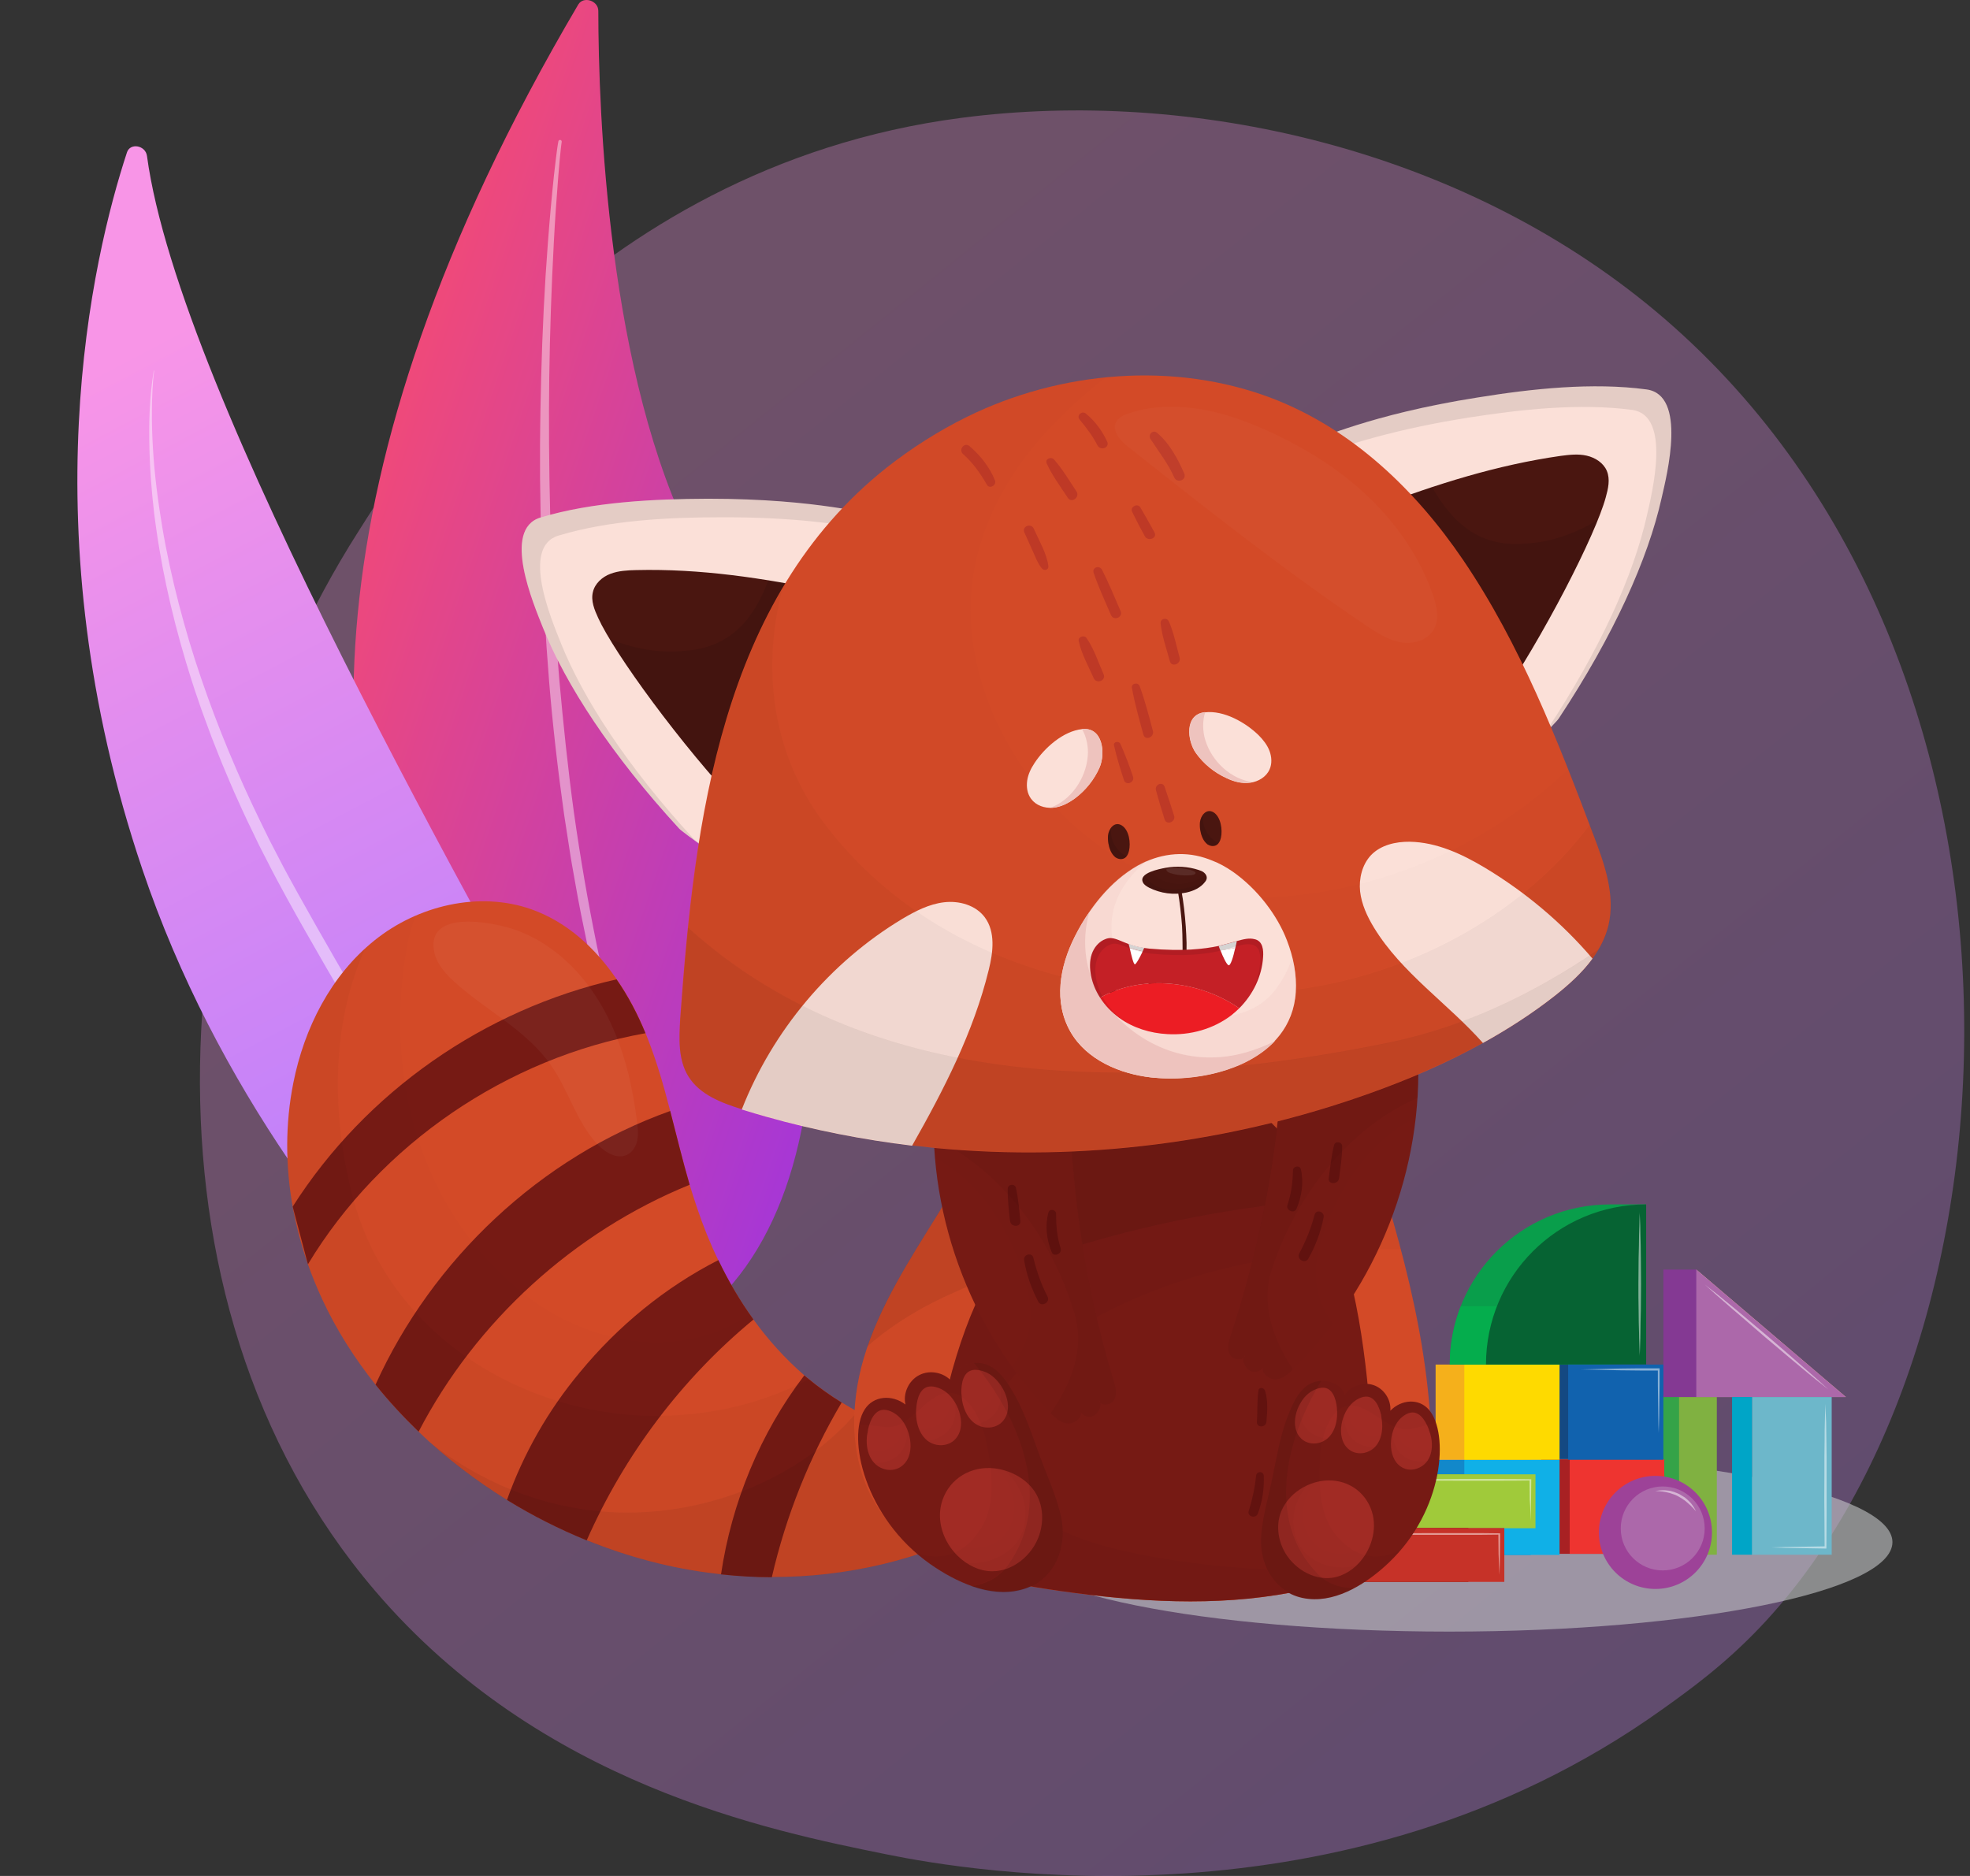 <svg width="84" height="80" viewBox="0 0 84 80" fill="none" xmlns="http://www.w3.org/2000/svg">
<rect x="0" y="0" width="84" height="80" fill="#333333" stroke="none"/>
<path opacity="0.3" d="M75.034 69.409C73.489 71.029 72.028 72.074 70.873 72.9C57.298 82.602 41.236 79.774 37.822 79.083C32.781 78.063 23.037 76.092 15.992 67.839C5.334 55.353 6.993 35.682 15.261 22.697C16.773 20.322 24.761 7.139 40.996 5.025C50.822 3.746 62.275 6.326 70.57 13.249C87.98 27.779 86.74 57.133 75.034 69.409Z" fill="url(#paint0_linear)"/>
<path d="M24.655 0.196C24.875 -0.178 25.512 0.022 25.512 0.466C25.518 4.757 25.909 16.038 29.613 23.239C35.644 34.964 37.11 51.111 29.307 56.502C29.307 56.502 0.647 40.931 24.655 0.196Z" fill="url(#paint1_linear)"/>
<path opacity="0.43" d="M23.948 6.069C23.932 6.169 23.919 6.295 23.906 6.412L23.87 6.768L23.808 7.482C23.769 7.959 23.734 8.436 23.701 8.913C23.636 9.867 23.588 10.823 23.545 11.778C23.462 13.69 23.414 15.603 23.409 17.515C23.405 19.428 23.432 21.34 23.503 23.251C23.575 25.162 23.685 27.071 23.848 28.975C24.019 30.879 24.215 32.78 24.475 34.673C24.743 36.565 25.067 38.449 25.449 40.32C25.842 42.189 26.294 44.046 26.836 45.878L27.263 47.246C27.337 47.473 27.401 47.703 27.483 47.928L27.722 48.603C28.027 49.509 28.396 50.391 28.743 51.282L28.744 51.285C28.759 51.322 28.741 51.365 28.703 51.379C28.666 51.393 28.625 51.376 28.61 51.34L28.037 50.02L27.895 49.69C27.847 49.579 27.808 49.466 27.764 49.355L27.506 48.682L27.248 48.01C27.16 47.787 27.09 47.557 27.01 47.331C26.857 46.876 26.694 46.424 26.548 45.967C25.975 44.134 25.491 42.275 25.067 40.402C24.87 39.462 24.674 38.522 24.514 37.576C24.429 37.103 24.342 36.631 24.273 36.156L24.053 34.733C23.786 32.832 23.565 30.925 23.41 29.012C23.255 27.099 23.153 25.183 23.089 23.265C23.077 22.786 23.059 22.307 23.05 21.827L23.027 20.389V18.95C23.029 18.471 23.038 17.991 23.044 17.512C23.077 15.594 23.144 13.677 23.263 11.763C23.326 10.807 23.396 9.851 23.482 8.896C23.526 8.418 23.57 7.941 23.622 7.464L23.705 6.75L23.751 6.393C23.77 6.271 23.781 6.16 23.81 6.024C23.818 5.986 23.856 5.96 23.895 5.969C23.933 5.977 23.957 6.013 23.951 6.051L23.948 6.069Z" fill="white"/>
<path d="M29.201 66.486C29.201 66.486 31.324 59.189 25.773 48.909C20.622 39.371 7.651 16.908 6.267 6.65C6.206 6.196 5.552 6.077 5.414 6.497C3.937 10.996 1.195 22.635 6.067 37.063C12.349 55.667 29.201 66.486 29.201 66.486Z" fill="url(#paint2_linear)"/>
<path opacity="0.45" d="M6.573 15.812C6.536 16.088 6.515 16.367 6.501 16.645C6.492 16.784 6.49 16.924 6.484 17.063L6.478 17.481C6.472 18.038 6.489 18.596 6.524 19.152C6.589 20.265 6.735 21.371 6.918 22.469C7.102 23.567 7.341 24.655 7.619 25.732C7.899 26.809 8.215 27.877 8.577 28.929C9.294 31.035 10.155 33.092 11.131 35.091L11.498 35.84L11.883 36.581C12.134 37.077 12.408 37.562 12.674 38.05C13.216 39.024 13.769 39.995 14.326 40.962C15.444 42.894 16.587 44.812 17.747 46.72C18.326 47.674 18.913 48.624 19.503 49.573L21.271 52.419C21.863 53.367 22.453 54.316 23.035 55.271C23.617 56.227 24.197 57.183 24.748 58.158C25.3 59.133 25.835 60.118 26.316 61.132C26.555 61.639 26.782 62.153 26.986 62.676C27.186 63.201 27.366 63.733 27.514 64.275C27.524 64.311 27.503 64.347 27.468 64.357C27.433 64.366 27.397 64.347 27.387 64.313L27.387 64.312C27.222 63.781 27.026 63.26 26.811 62.747C26.591 62.236 26.357 61.732 26.106 61.235C25.604 60.241 25.048 59.275 24.475 58.318C23.328 56.406 22.109 54.533 20.908 52.649C18.49 48.89 16.12 45.094 13.885 41.218C13.327 40.248 12.768 39.28 12.23 38.297C11.964 37.803 11.691 37.313 11.44 36.811L11.056 36.062L10.691 35.304C10.441 34.802 10.217 34.287 9.984 33.776C9.87 33.52 9.764 33.26 9.654 33.002C9.545 32.743 9.433 32.486 9.333 32.224L9.024 31.441L8.732 30.651L8.588 30.256L8.452 29.858C8.363 29.591 8.266 29.328 8.185 29.059C7.501 26.922 6.969 24.733 6.656 22.51L6.599 22.093C6.579 21.954 6.567 21.815 6.55 21.675L6.505 21.257L6.468 20.838C6.44 20.559 6.427 20.279 6.407 20C6.395 19.719 6.377 19.44 6.373 19.159C6.344 18.04 6.371 16.914 6.557 15.809C6.558 15.805 6.562 15.802 6.566 15.803C6.571 15.803 6.574 15.807 6.573 15.812Z" fill="white"/>
<path opacity="0.6" d="M80.693 65.764C80.693 67.874 72.235 69.579 61.798 69.579C51.362 69.579 42.904 67.874 42.904 65.764C42.904 63.654 51.362 61.949 61.798 61.949C72.235 61.949 80.693 63.654 80.693 65.764Z" fill="#C5C6C8"/>
<path d="M54.339 55.29C54.461 55.29 55.582 55.299 55.705 55.309C57.956 55.497 58.728 57.381 58.728 59.679H49.959C49.95 57.249 51.918 55.29 54.339 55.29Z" fill="#3A5B9B"/>
<path d="M55.638 55.29C58.059 55.29 60.028 57.249 60.028 59.679H51.258C51.249 57.249 53.218 55.29 55.638 55.29Z" fill="#138CCD"/>
<path opacity="0.5" d="M59.755 59.472C59.755 59.472 59.764 59.368 59.745 59.199C59.726 59.02 59.698 58.775 59.613 58.474C59.566 58.332 59.519 58.172 59.453 58.012C59.387 57.852 59.312 57.682 59.208 57.522C59.114 57.353 59.001 57.193 58.879 57.032C58.813 56.957 58.747 56.872 58.681 56.806C58.643 56.769 58.615 56.731 58.577 56.693L58.464 56.59C58.389 56.514 58.304 56.458 58.229 56.392C58.144 56.326 58.059 56.27 57.984 56.213C57.899 56.157 57.814 56.109 57.729 56.062C57.645 56.015 57.56 55.968 57.475 55.931C57.39 55.893 57.306 55.855 57.221 55.818C57.136 55.789 57.051 55.752 56.966 55.723C56.882 55.695 56.806 55.676 56.722 55.648C56.646 55.62 56.571 55.601 56.495 55.582C56.42 55.563 56.354 55.544 56.279 55.535C56.213 55.526 56.147 55.516 56.081 55.507C55.959 55.488 55.855 55.469 55.77 55.459C55.591 55.441 55.497 55.431 55.497 55.431C55.497 55.431 55.601 55.45 55.77 55.478C55.855 55.488 55.959 55.516 56.081 55.544C56.203 55.563 56.335 55.601 56.477 55.648C56.552 55.667 56.627 55.686 56.703 55.714C56.778 55.742 56.863 55.761 56.938 55.799C57.014 55.827 57.098 55.865 57.183 55.893C57.268 55.931 57.353 55.968 57.437 56.006C57.522 56.053 57.607 56.091 57.692 56.138C57.776 56.185 57.852 56.241 57.937 56.288C58.012 56.345 58.097 56.401 58.172 56.467C58.247 56.533 58.332 56.59 58.398 56.665L58.511 56.769C58.549 56.806 58.577 56.844 58.615 56.872C58.69 56.938 58.747 57.023 58.813 57.099C58.935 57.249 59.048 57.409 59.142 57.569C59.236 57.73 59.321 57.89 59.387 58.05C59.462 58.21 59.51 58.361 59.557 58.502C59.642 58.785 59.698 59.039 59.726 59.208C59.755 59.368 59.755 59.472 59.755 59.472Z" fill="white"/>
<path d="M56.1 59.67H49.196V66.574H56.1V59.67Z" fill="#742F8F"/>
<path d="M60.49 59.67H53.585V66.574H60.49V59.67Z" fill="#9D4298"/>
<path opacity="0.5" d="M60.32 62.665C60.329 62.204 60.339 61.733 60.348 61.271C60.348 60.81 60.367 60.339 60.367 59.877V59.83H60.32L58.869 59.821L57.419 59.83C56.938 59.83 56.449 59.839 55.968 59.849C55.723 59.849 55.488 59.858 55.243 59.858L54.518 59.877L55.243 59.896C55.488 59.905 55.723 59.905 55.968 59.905C56.449 59.915 56.938 59.915 57.419 59.924L58.869 59.934L60.32 59.924L60.282 59.868C60.282 60.329 60.291 60.8 60.301 61.262C60.301 61.733 60.31 62.204 60.32 62.665Z" fill="white"/>
<path d="M73.205 59.576H71.51V66.301H73.205V59.576Z" fill="#80B141"/>
<path d="M71.595 59.576H70.596V66.301H71.595V59.576Z" fill="#35A348"/>
<path d="M69.748 62.232H65.717V66.263H69.748V62.232Z" fill="#A82123"/>
<path d="M69.748 58.191H65.717V62.222H69.748V58.191Z" fill="#144982"/>
<path d="M70.963 62.232H66.932V66.263H70.963V62.232Z" fill="#EE3430"/>
<path d="M65.274 62.251H61.214V66.31H65.274V62.251Z" fill="#1288CA"/>
<path d="M65.274 58.191H61.214V62.251H65.274V58.191Z" fill="#F5B01B"/>
<path d="M66.498 62.251H62.438V66.31H66.498V62.251Z" fill="#10B0E7"/>
<path d="M66.498 58.191H62.438V62.251H66.498V58.191Z" fill="#FEDA00"/>
<path d="M68.646 51.362C64.878 51.362 61.817 54.414 61.817 58.191H68.646L70.191 51.362H68.646Z" fill="#099E4B"/>
<path d="M62.288 55.704C61.986 56.477 61.817 57.315 61.817 58.191H68.646L69.211 55.704H62.288Z" fill="#05AD4D"/>
<path d="M70.191 51.362C66.423 51.362 63.362 54.414 63.362 58.191H70.191V51.362Z" fill="#066333"/>
<path opacity="0.5" d="M69.917 51.701C69.917 51.701 69.917 51.795 69.908 51.965C69.908 52.135 69.898 52.37 69.889 52.662C69.889 52.945 69.88 53.284 69.87 53.642C69.87 53.999 69.861 54.386 69.861 54.763C69.861 55.149 69.861 55.525 69.87 55.883C69.87 56.241 69.88 56.58 69.889 56.863C69.889 57.145 69.908 57.39 69.908 57.56C69.917 57.73 69.917 57.824 69.917 57.824C69.917 57.824 69.917 57.73 69.927 57.56C69.927 57.39 69.946 57.155 69.946 56.863C69.946 56.58 69.955 56.241 69.965 55.883C69.965 55.525 69.974 55.139 69.974 54.763C69.974 54.376 69.965 53.999 69.965 53.642C69.965 53.284 69.955 52.945 69.946 52.662C69.946 52.38 69.936 52.135 69.927 51.965C69.917 51.795 69.917 51.701 69.917 51.701Z" fill="white"/>
<path d="M78.706 59.576L72.329 54.141V59.576H78.706Z" fill="#FCC294"/>
<path d="M77.302 59.576L72.329 54.141H70.925V59.576H77.302Z" fill="#843993"/>
<path d="M78.706 59.576L72.329 54.141V59.576H78.706Z" fill="#AC68AA"/>
<path opacity="0.5" d="M77.952 59.246C77.952 59.246 77.868 59.171 77.736 59.048C77.594 58.926 77.397 58.737 77.152 58.53C76.907 58.313 76.624 58.069 76.323 57.805C76.012 57.541 75.692 57.259 75.362 56.976C75.032 56.703 74.703 56.42 74.392 56.157C74.081 55.893 73.789 55.657 73.535 55.45C73.29 55.243 73.073 55.073 72.922 54.96C72.772 54.847 72.687 54.772 72.687 54.772C72.687 54.772 72.762 54.847 72.904 54.97C73.045 55.092 73.243 55.281 73.488 55.488C73.733 55.705 74.015 55.949 74.326 56.213C74.637 56.477 74.957 56.759 75.287 57.042C75.616 57.315 75.946 57.598 76.257 57.861C76.568 58.125 76.86 58.361 77.105 58.568C77.359 58.775 77.566 58.945 77.717 59.058C77.868 59.18 77.952 59.246 77.952 59.246Z" fill="white"/>
<path d="M78.103 59.576H74.703V66.301H78.103V59.576Z" fill="#6DB7CA"/>
<path d="M74.703 59.576H73.855V66.301H74.703V59.576Z" fill="#00A5C7"/>
<path opacity="0.5" d="M77.829 59.868L77.811 60.631C77.801 60.885 77.801 61.139 77.801 61.394L77.792 62.166V62.929C77.792 63.437 77.782 63.946 77.792 64.455L77.801 65.981L77.839 65.943L76.68 65.962L76.106 65.971L75.531 65.99L76.106 66.009L76.68 66.018L77.839 66.037H77.877V65.999L77.886 64.474C77.886 63.965 77.886 63.456 77.886 62.948V62.185L77.877 61.422C77.877 61.167 77.867 60.913 77.867 60.659L77.829 59.868Z" fill="white"/>
<path d="M68.175 65.35C68.175 66.687 69.258 67.761 70.587 67.761C71.924 67.761 72.998 66.678 72.998 65.35C72.998 64.012 71.915 62.938 70.587 62.938C69.258 62.938 68.175 64.012 68.175 65.35Z" fill="#9D4298"/>
<path d="M69.108 65.18C69.108 66.169 69.909 66.97 70.897 66.97C71.886 66.97 72.687 66.169 72.687 65.18C72.687 64.191 71.886 63.39 70.897 63.39C69.909 63.39 69.108 64.191 69.108 65.18Z" fill="#AC68AA"/>
<path opacity="0.5" d="M70.586 63.588C70.586 63.588 70.615 63.588 70.671 63.588C70.728 63.588 70.803 63.598 70.897 63.607C70.991 63.617 71.095 63.645 71.208 63.673C71.265 63.692 71.321 63.711 71.378 63.73C71.434 63.748 71.491 63.777 71.547 63.805C71.604 63.833 71.651 63.871 71.707 63.899C71.754 63.937 71.811 63.965 71.858 64.003C71.905 64.04 71.943 64.078 71.99 64.116C72.037 64.153 72.065 64.191 72.103 64.219C72.131 64.257 72.169 64.285 72.197 64.314C72.225 64.342 72.244 64.37 72.263 64.389C72.301 64.427 72.32 64.455 72.32 64.455C72.32 64.455 72.301 64.427 72.282 64.379C72.263 64.351 72.254 64.323 72.235 64.295C72.216 64.257 72.188 64.229 72.159 64.182C72.131 64.144 72.103 64.097 72.056 64.059C72.018 64.022 71.98 63.974 71.933 63.937C71.886 63.899 71.839 63.852 71.783 63.824C71.726 63.795 71.67 63.748 71.613 63.72C71.557 63.692 71.491 63.664 71.434 63.645C71.378 63.617 71.312 63.607 71.255 63.588C71.199 63.569 71.133 63.569 71.076 63.56C71.02 63.55 70.963 63.55 70.916 63.55C70.822 63.55 70.737 63.56 70.681 63.569C70.624 63.579 70.586 63.588 70.586 63.588Z" fill="white"/>
<path d="M63.937 62.872H57.428V65.171H63.937V62.872Z" fill="#799D3E"/>
<path d="M65.472 62.872H58.963V65.171H65.472V62.872Z" fill="#A0CA3A"/>
<path opacity="0.5" d="M65.265 64.85C65.274 64.558 65.284 64.276 65.284 63.984L65.293 63.117V63.08H65.255C64.765 63.07 64.266 63.07 63.776 63.07H63.042H62.307C61.817 63.07 61.318 63.08 60.828 63.08C60.583 63.08 60.339 63.089 60.094 63.089L59.359 63.108L60.094 63.127C60.339 63.136 60.583 63.136 60.828 63.136C61.318 63.145 61.817 63.145 62.307 63.145H63.042H63.776C64.266 63.145 64.765 63.145 65.255 63.136L65.218 63.098L65.227 63.965C65.255 64.276 65.255 64.558 65.265 64.85Z" fill="white"/>
<path d="M62.609 65.161H56.1V67.459H62.609V65.161Z" fill="#6A160E"/>
<path d="M64.144 65.161H57.635V67.459H64.144V65.161Z" fill="#C63228"/>
<path opacity="0.5" d="M63.937 67.158C63.946 66.866 63.956 66.584 63.956 66.291L63.965 65.425V65.387H63.928C63.438 65.378 62.938 65.378 62.449 65.378H61.705H60.961C60.471 65.378 59.971 65.387 59.482 65.387C59.237 65.387 58.992 65.397 58.747 65.397L58.003 65.415L58.747 65.434C58.992 65.444 59.237 65.444 59.482 65.444C59.971 65.453 60.471 65.453 60.961 65.453H61.705H62.449C62.938 65.453 63.438 65.453 63.928 65.444L63.89 65.406L63.899 66.273C63.918 66.583 63.918 66.875 63.937 67.158Z" fill="white"/>
<path d="M51.447 63.127L48.885 60.941V63.127H51.447Z" fill="#FCC294"/>
<path d="M50.166 63.127L48.885 60.941H47.604V63.127H50.166Z" fill="#F5B01B"/>
<path d="M51.447 63.127L48.885 60.941V63.127H51.447Z" fill="#FEDA00"/>
<path opacity="0.9" d="M51.042 62.938C51.042 62.938 51.013 62.91 50.966 62.863C50.919 62.816 50.844 62.74 50.759 62.656C50.674 62.571 50.571 62.477 50.458 62.373C50.345 62.27 50.222 62.166 50.1 62.062C49.977 61.959 49.855 61.855 49.732 61.761C49.619 61.667 49.506 61.582 49.412 61.507C49.318 61.431 49.233 61.375 49.177 61.328C49.12 61.29 49.083 61.262 49.083 61.262C49.083 61.262 49.111 61.29 49.158 61.337C49.205 61.384 49.28 61.459 49.365 61.544C49.45 61.629 49.553 61.723 49.666 61.827C49.779 61.931 49.902 62.034 50.024 62.138C50.147 62.241 50.269 62.345 50.392 62.439C50.505 62.533 50.627 62.618 50.721 62.693C50.816 62.769 50.9 62.825 50.957 62.872C51.004 62.91 51.042 62.938 51.042 62.938Z" fill="white"/>
<path d="M49.827 63.127H46.37V66.583H49.827V63.127Z" fill="#8C191C"/>
<path d="M52.022 63.127H48.565V66.583H52.022V63.127Z" fill="#EE3430"/>
<path opacity="0.5" d="M51.843 66.386C51.852 66.122 51.861 65.868 51.871 65.604L51.89 64.822C51.899 64.558 51.89 64.304 51.899 64.04C51.899 63.777 51.908 63.522 51.899 63.259V63.212H51.852H51.164C50.938 63.212 50.703 63.212 50.477 63.221L49.789 63.23C49.563 63.24 49.328 63.24 49.102 63.249C49.328 63.259 49.563 63.268 49.789 63.268L50.477 63.277C50.712 63.287 50.938 63.287 51.164 63.287H51.852L51.805 63.24C51.805 63.504 51.805 63.758 51.805 64.022C51.805 64.285 51.805 64.54 51.814 64.803L51.833 65.585C51.824 65.868 51.833 66.122 51.843 66.386Z" fill="white"/>
<path d="M70.925 58.191H66.866V62.251H70.925V58.191Z" fill="#1162AE"/>
<path opacity="0.5" d="M67.836 58.389L68.251 58.38L69.07 58.361L69.89 58.351C70.163 58.351 70.436 58.351 70.719 58.351H70.766V58.398C70.766 58.85 70.766 59.303 70.756 59.755L70.747 60.433C70.737 60.659 70.737 60.885 70.728 61.111C70.719 60.885 70.709 60.659 70.709 60.433L70.7 59.755C70.69 59.321 70.69 58.879 70.69 58.445C70.427 58.445 70.172 58.445 69.918 58.445L69.099 58.436L68.279 58.417L67.865 58.408L67.422 58.398L67.836 58.389Z" fill="white"/>
<path d="M12.48 51.456C12.631 52.285 12.848 53.114 13.13 53.915C13.309 54.423 13.516 54.923 13.742 55.412C14.345 56.712 15.118 57.927 16.012 59.048C16.578 59.755 17.199 60.423 17.849 61.054C18.433 61.62 19.055 62.147 19.695 62.637C20.308 63.108 20.948 63.55 21.607 63.956C22.691 64.624 23.83 65.199 25.008 65.679C26.778 66.395 28.643 66.894 30.546 67.111C30.612 67.12 30.678 67.13 30.734 67.13C31.45 67.205 32.175 67.252 32.901 67.252C36.075 67.262 39.249 66.527 42.056 65.058C42.216 63.871 42.273 62.571 42.433 61.384C40.154 61.638 37.836 61.007 35.877 59.802C35.359 59.481 34.86 59.123 34.398 58.737C34.361 58.709 34.323 58.671 34.285 58.643C33.475 57.937 32.75 57.136 32.119 56.26C31.544 55.469 31.045 54.612 30.621 53.726C30.273 53.011 29.981 52.276 29.727 51.522C29.613 51.193 29.51 50.854 29.406 50.524C29.105 49.488 28.851 48.433 28.577 47.378C28.304 46.314 28.003 45.259 27.598 44.241C27.57 44.175 27.551 44.119 27.523 44.053C27.193 43.252 26.788 42.471 26.289 41.755C25.375 40.417 24.169 39.315 22.662 38.778C20.421 37.987 17.811 38.618 15.965 40.106C14.11 41.595 12.97 43.846 12.508 46.182C12.16 47.924 12.169 49.714 12.48 51.456Z" fill="#D34A27"/>
<path d="M30.744 67.139C31.46 67.215 32.185 67.262 32.91 67.262C33.513 64.643 34.521 62.119 35.887 59.811C35.369 59.491 34.87 59.133 34.408 58.747C34.37 58.718 34.333 58.681 34.295 58.653C32.421 61.102 31.196 64.078 30.744 67.139Z" fill="#761A14"/>
<path d="M21.617 63.965C22.7 64.634 23.84 65.208 25.017 65.689C26.619 62.053 29.068 58.794 32.129 56.27C31.554 55.478 31.055 54.621 30.631 53.736C28.361 54.894 26.346 56.552 24.726 58.521C23.379 60.131 22.324 61.987 21.617 63.965Z" fill="#761A14"/>
<path d="M16.012 59.048C16.577 59.755 17.199 60.423 17.849 61.054C20.298 56.336 24.48 52.53 29.406 50.524C29.105 49.488 28.85 48.433 28.577 47.378C23.048 49.346 18.433 53.698 16.012 59.048Z" fill="#761A14"/>
<path d="M12.48 51.456L13.13 53.915C16.229 48.781 21.626 45.108 27.523 44.062C27.193 43.262 26.788 42.48 26.289 41.764C20.647 43.045 15.598 46.559 12.48 51.456Z" fill="#761A14"/>
<g opacity="0.3">
<path opacity="0.3" d="M36.565 60.197C38.374 61.139 40.418 61.62 42.433 61.394C42.273 62.58 42.217 63.88 42.056 65.067C39.25 66.536 36.066 67.262 32.901 67.262C32.176 67.262 31.451 67.224 30.735 67.139C30.669 67.13 30.603 67.13 30.546 67.12C28.644 66.894 26.779 66.404 25.008 65.689C23.831 65.208 22.691 64.634 21.608 63.965C20.948 63.56 20.308 63.117 19.696 62.646C19.215 62.279 18.754 61.893 18.311 61.488C20.167 62.948 22.342 63.965 24.744 64.342C29.011 65.039 33.805 63.437 36.565 60.197Z" fill="#010101"/>
</g>
<g opacity="0.1">
<path opacity="0.1" d="M15.57 40.446C15.693 40.333 15.825 40.219 15.956 40.106C16.493 39.673 17.087 39.315 17.727 39.042C17.558 39.475 17.435 39.927 17.35 40.398C16.427 45.522 17.708 50.985 21.627 54.565C24.066 56.882 27.796 58.05 30.98 56.609C31.319 56.439 31.649 56.251 31.95 56.034C32.007 56.109 32.054 56.185 32.11 56.27C32.741 57.145 33.457 57.946 34.276 58.653C34.314 58.69 34.352 58.718 34.389 58.747C34.418 58.775 34.446 58.794 34.474 58.813C32.817 59.679 30.97 60.197 29.134 60.329C23.096 60.847 16.672 57.306 15.043 51.042C14.11 47.472 14.148 43.62 15.57 40.446Z" fill="#010101"/>
</g>
<g opacity="0.2">
<path opacity="0.2" d="M12.499 46.182C12.932 44.015 13.94 41.924 15.57 40.446C14.138 43.62 14.11 47.472 15.042 51.042C16.672 57.306 23.096 60.847 29.152 60.329C30.989 60.197 32.835 59.679 34.493 58.813C34.935 59.18 35.397 59.51 35.887 59.811C36.113 59.952 36.339 60.075 36.574 60.197C33.805 63.428 29.02 65.039 24.753 64.342C22.342 63.965 20.176 62.948 18.32 61.488C18.16 61.346 18.009 61.205 17.859 61.064C17.199 60.433 16.578 59.764 16.013 59.048C15.118 57.927 14.345 56.712 13.743 55.412C13.517 54.923 13.309 54.423 13.13 53.915C12.848 53.114 12.631 52.295 12.48 51.456C12.17 49.714 12.16 47.924 12.499 46.182Z" fill="#010101"/>
</g>
<g opacity="0.2">
<path opacity="0.2" d="M23.246 40.285C24.48 41.086 25.413 42.292 26.034 43.62C26.656 44.948 26.986 46.398 27.165 47.858C27.193 48.113 27.221 48.367 27.174 48.621C27.127 48.866 26.986 49.111 26.76 49.233C26.336 49.46 25.818 49.158 25.488 48.81C24.584 47.858 24.254 46.511 23.501 45.438C22.465 43.94 20.741 43.102 19.394 41.887C19.017 41.548 18.65 41.143 18.527 40.643C18.094 38.731 21.061 39.325 22.003 39.664C22.446 39.824 22.86 40.031 23.246 40.285Z" fill="white"/>
</g>
<path d="M36.433 61.054C36.442 61.252 36.461 61.441 36.489 61.638C36.631 62.712 36.998 63.739 37.657 64.606C38.326 65.491 39.221 66.122 40.219 66.584C41.594 67.224 43.177 67.544 44.684 67.77C45.061 67.827 45.437 67.883 45.814 67.93C49.092 68.364 52.445 68.505 55.657 67.789C55.949 67.723 56.241 67.648 56.533 67.573C57.833 67.215 59.161 66.659 59.99 65.594C60.969 64.332 61.083 62.618 61.017 61.017C60.8 56.185 59.293 51.513 57.786 46.907C52.737 45.598 47.952 45.296 42.744 45.372C42.404 47.67 41.227 49.761 40.012 51.739C38.788 53.717 37.488 55.695 36.828 57.927C36.678 58.436 36.565 58.963 36.499 59.491C36.433 60.018 36.404 60.536 36.433 61.054Z" fill="#D34A27"/>
<g opacity="0.2">
<path opacity="0.2" d="M47.255 59.971C47.227 59.943 47.199 59.905 47.19 59.858C47.227 59.896 47.246 59.934 47.255 59.971Z" fill="#010101"/>
</g>
<g opacity="0.2">
<path opacity="0.2" d="M46.427 60.395C46.417 60.376 46.408 60.367 46.398 60.348C46.417 60.357 46.417 60.376 46.427 60.395Z" fill="#010101"/>
</g>
<path d="M40.219 66.584C41.595 67.224 43.177 67.544 44.684 67.77C45.061 67.827 45.438 67.883 45.814 67.93C49.092 68.364 52.445 68.505 55.657 67.789C56.364 67.309 56.976 66.706 57.428 65.981C58.624 64.069 58.568 61.648 58.351 59.406C58.031 56.034 57.4 52.606 55.648 49.714C54.753 48.235 53.453 46.86 51.748 46.549C50.298 46.285 48.423 46.191 47.284 47.114C46.135 48.037 45.296 49.281 44.505 50.524C43.657 51.871 42.857 53.246 42.084 54.631C40.756 57.042 39.814 60.96 39.748 63.72C39.73 64.86 39.908 65.802 40.219 66.584Z" fill="#761A14"/>
<path d="M54.517 62.59C54.687 62.147 54.696 61.723 54.715 61.252C54.725 61.073 54.96 61.054 55.017 61.215C55.186 61.686 55.092 62.241 54.913 62.693C54.819 62.938 54.433 62.844 54.517 62.59Z" fill="#62120F"/>
<path d="M53.661 59.293C53.68 59.142 53.887 59.171 53.934 59.293C54.075 59.708 54.038 60.197 54 60.631C53.981 60.894 53.567 60.894 53.595 60.631C53.623 60.197 53.595 59.736 53.661 59.293Z" fill="#62120F"/>
<path d="M53.246 64.436C53.397 63.946 53.51 63.447 53.557 62.938C53.576 62.731 53.877 62.722 53.887 62.938C53.906 63.485 53.83 64.031 53.632 64.549C53.548 64.775 53.171 64.681 53.246 64.436Z" fill="#62120F"/>
<g opacity="0.3">
<path opacity="0.3" d="M40.003 51.739C41.227 49.761 42.395 47.67 42.734 45.372C47.943 45.296 52.738 45.598 57.777 46.907C58.219 48.254 58.653 49.61 59.067 50.976C52.803 51.24 46.587 52.455 40.757 55.083C39.4 55.667 38.1 56.439 36.98 57.419C37.676 55.394 38.873 53.566 40.003 51.739Z" fill="#010101"/>
</g>
<g opacity="0.15">
<path opacity="0.15" d="M36.489 59.491C36.555 58.954 36.668 58.436 36.819 57.927C36.866 57.758 36.923 57.579 36.989 57.409C38.11 56.43 39.409 55.648 40.766 55.073C46.596 52.436 52.803 51.221 59.076 50.967C59.303 51.739 59.529 52.502 59.726 53.274C54.282 53.208 48.668 54.461 44.175 57.814C42.847 58.813 41.679 60.555 42.263 62.222C43.347 65.133 46.672 65.962 49.582 66.461C52.69 66.951 55.893 67.168 58.888 66.565C58.182 67.026 57.353 67.328 56.533 67.554C56.241 67.638 55.949 67.704 55.657 67.77C52.455 68.486 49.102 68.345 45.814 67.912C45.438 67.865 45.061 67.808 44.684 67.751C43.177 67.525 41.595 67.205 40.219 66.565C39.221 66.103 38.326 65.472 37.657 64.587C36.998 63.72 36.631 62.703 36.489 61.62C36.461 61.422 36.442 61.233 36.433 61.036C36.405 60.536 36.433 60.018 36.489 59.491Z" fill="#010101"/>
</g>
<path d="M45.645 48.188C45.824 51.805 46.436 55.403 47.482 58.869C47.567 59.142 47.642 59.444 47.51 59.698C47.378 59.943 46.917 59.981 46.851 59.708C47.02 59.886 46.86 60.216 46.663 60.348C46.455 60.48 46.144 60.386 46.05 60.16C46.21 60.405 45.834 60.706 45.542 60.697C45.25 60.687 45.014 60.471 44.807 60.263C41.303 56.675 39.447 51.532 39.862 46.53C41.821 47.105 43.686 47.614 45.645 48.188Z" fill="#761A14"/>
<path d="M44.703 51.711C44.75 51.522 45.042 51.579 45.032 51.767C45.032 52.285 45.07 52.747 45.23 53.246C45.296 53.472 44.929 53.623 44.844 53.397C44.627 52.879 44.552 52.266 44.703 51.711Z" fill="#62120F"/>
<path d="M43.319 50.656C43.422 51.117 43.46 51.598 43.507 52.069C43.535 52.351 43.093 52.342 43.065 52.059C43.017 51.607 42.961 51.146 42.97 50.694C42.97 50.496 43.272 50.458 43.319 50.656Z" fill="#62120F"/>
<path d="M44.063 53.642C44.204 54.216 44.392 54.763 44.666 55.29C44.797 55.544 44.402 55.761 44.27 55.507C43.978 54.951 43.771 54.358 43.667 53.736C43.63 53.491 44.006 53.387 44.063 53.642Z" fill="#62120F"/>
<g opacity="0.2">
<path opacity="0.2" d="M45.768 55.874C44.863 52.879 42.706 49.893 39.815 48.546C39.786 47.877 39.805 47.199 39.862 46.53C41.821 47.105 43.686 47.614 45.645 48.188C45.824 51.805 46.436 55.403 47.482 58.869C47.567 59.142 47.642 59.444 47.51 59.698C47.397 59.905 47.058 59.962 46.917 59.821C46.907 59.783 46.889 59.745 46.851 59.708C46.86 59.755 46.879 59.792 46.917 59.821C46.964 59.999 46.832 60.244 46.662 60.358C46.474 60.48 46.191 60.405 46.078 60.216C46.069 60.197 46.069 60.188 46.05 60.169C46.06 60.188 46.069 60.197 46.078 60.216C46.163 60.452 45.815 60.715 45.541 60.706C45.249 60.697 45.014 60.48 44.807 60.273L44.797 60.263C45.702 58.964 46.304 57.438 45.768 55.874Z" fill="#010101"/>
</g>
<g opacity="0.1">
<path opacity="0.1" d="M43.874 55.328C43.441 53.067 41.981 50.458 39.871 49.394C39.843 49.111 39.833 48.838 39.815 48.555C42.706 49.902 44.854 52.888 45.767 55.883C46.304 57.438 45.692 58.973 44.797 60.254C44.194 59.642 43.648 58.973 43.139 58.276C43.77 57.447 44.1 56.449 43.874 55.328Z" fill="#010101"/>
</g>
<path d="M54.622 46.305C54.349 49.912 53.623 53.492 52.493 56.929C52.408 57.203 52.314 57.504 52.446 57.758C52.578 58.013 53.03 58.06 53.105 57.787C52.936 57.956 53.077 58.295 53.275 58.437C53.473 58.578 53.793 58.493 53.887 58.267C53.718 58.502 54.094 58.823 54.386 58.823C54.678 58.823 54.923 58.615 55.13 58.408C58.738 54.914 60.725 49.828 60.452 44.816C58.474 45.335 56.59 45.787 54.622 46.305Z" fill="#761A14"/>
<path d="M55.469 49.865C55.422 49.676 55.139 49.723 55.13 49.912C55.12 50.43 55.064 50.891 54.894 51.391C54.819 51.617 55.186 51.777 55.281 51.551C55.507 51.023 55.601 50.42 55.469 49.865Z" fill="#62120F"/>
<path d="M56.882 48.838C56.769 49.29 56.722 49.78 56.656 50.241C56.618 50.524 57.061 50.524 57.099 50.241C57.155 49.789 57.231 49.337 57.231 48.885C57.231 48.687 56.929 48.64 56.882 48.838Z" fill="#62120F"/>
<path d="M56.053 51.805C55.902 52.38 55.686 52.916 55.403 53.444C55.262 53.698 55.648 53.924 55.789 53.67C56.1 53.124 56.317 52.53 56.439 51.918C56.486 51.664 56.119 51.551 56.053 51.805Z" fill="#62120F"/>
<g opacity="0.2">
<path opacity="0.2" d="M54.282 53.99C55.271 51.023 57.504 48.094 60.433 46.832C60.48 46.163 60.48 45.485 60.442 44.806C58.464 45.325 56.59 45.786 54.612 46.304C54.339 49.912 53.614 53.491 52.483 56.929C52.398 57.202 52.304 57.503 52.436 57.758C52.54 57.965 52.879 58.04 53.029 57.899C53.039 57.861 53.058 57.824 53.096 57.786C53.086 57.833 53.058 57.871 53.029 57.899C52.973 58.078 53.105 58.323 53.265 58.436C53.453 58.568 53.736 58.502 53.858 58.313C53.868 58.295 53.877 58.285 53.887 58.266C53.877 58.285 53.868 58.295 53.858 58.313C53.764 58.539 54.103 58.822 54.376 58.822C54.668 58.822 54.913 58.615 55.121 58.408L55.13 58.398C54.273 57.08 53.708 55.535 54.282 53.99Z" fill="#010101"/>
</g>
<g opacity="0.1">
<path opacity="0.1" d="M56.195 53.491C56.694 51.249 58.22 48.678 60.358 47.67C60.386 47.387 60.414 47.114 60.433 46.832C57.504 48.103 55.272 51.023 54.282 53.99C53.708 55.535 54.273 57.08 55.13 58.389C55.752 57.786 56.317 57.145 56.835 56.458C56.242 55.62 55.94 54.612 56.195 53.491Z" fill="#010101"/>
</g>
<path d="M56.157 18.65C57.061 19.611 57.899 20.61 58.681 21.636C60.706 24.283 62.364 27.128 63.748 30.179C64.097 30.942 64.417 31.715 64.728 32.496C64.69 32.412 66.339 30.848 66.471 30.631C68.816 27.081 70.276 23.822 70.85 21.241C71.086 20.214 71.934 16.842 70.21 16.607C67.902 16.296 65.312 16.578 63.033 16.946C58.304 17.69 56.27 18.773 56.157 18.65Z" fill="#FBE0D8"/>
<path d="M58.681 21.626C60.706 24.273 62.364 27.118 63.749 30.169C65.83 27.136 68.044 22.785 68.468 21.212C68.571 20.845 68.665 20.439 68.515 20.082C68.373 19.742 68.025 19.516 67.657 19.432C67.29 19.347 66.913 19.394 66.546 19.441C63.843 19.827 61.234 20.647 58.681 21.626Z" fill="#4A1610"/>
<g opacity="0.3">
<path opacity="0.3" d="M56.157 18.65C56.345 18.848 56.524 19.045 56.703 19.243C57.683 18.904 59.576 18.292 62.599 17.811C64.822 17.463 67.347 17.18 69.598 17.482C71.274 17.708 70.445 21.005 70.219 22.003C69.654 24.509 68.241 27.692 65.943 31.158C65.858 31.29 65.18 31.95 64.709 32.43L64.737 32.486C64.7 32.402 66.348 30.838 66.48 30.622C68.825 27.07 70.285 23.811 70.86 21.231C71.095 20.204 71.943 16.832 70.219 16.596C67.912 16.286 65.322 16.568 63.042 16.936C58.304 17.689 56.27 18.772 56.157 18.65Z" fill="#010101"/>
</g>
<g opacity="0.3">
<path opacity="0.3" d="M58.681 21.626C59.472 21.325 60.264 21.033 61.064 20.769C61.903 22.257 63.061 23.35 65.02 23.18C66.122 23.133 67.177 22.747 68.129 22.172C67.328 24.151 65.491 27.626 63.749 30.169C62.364 27.118 60.706 24.273 58.681 21.626Z" fill="#010101"/>
</g>
<path d="M37.262 21.871C36.528 22.964 35.849 24.075 35.237 25.215C33.655 28.144 32.459 31.215 31.573 34.455C31.357 35.256 31.149 36.075 30.97 36.895C30.989 36.8 29.124 35.519 28.955 35.331C26.073 32.194 24.123 29.199 23.143 26.75C22.757 25.771 21.382 22.568 23.049 22.069C25.272 21.4 27.881 21.278 30.189 21.268C34.992 21.268 37.168 22.012 37.262 21.871Z" fill="#FBE0D8"/>
<path d="M35.247 25.215C33.664 28.144 32.468 31.215 31.583 34.455C29.049 31.789 26.176 27.833 25.508 26.355C25.347 26.006 25.187 25.62 25.282 25.243C25.366 24.885 25.677 24.603 26.026 24.471C26.374 24.339 26.751 24.32 27.128 24.311C29.859 24.245 32.562 24.65 35.247 25.215Z" fill="#4A1610"/>
<g opacity="0.3">
<path opacity="0.3" d="M37.262 21.871C37.112 22.097 36.961 22.314 36.82 22.54C35.802 22.361 33.834 22.05 30.773 22.059C28.521 22.059 25.988 22.182 23.812 22.841C22.192 23.331 23.529 26.449 23.906 27.4C24.857 29.793 26.76 32.703 29.567 35.764C29.671 35.877 30.443 36.424 30.989 36.829L30.97 36.895C30.989 36.8 29.124 35.519 28.955 35.331C26.073 32.194 24.123 29.199 23.143 26.75C22.757 25.771 21.382 22.568 23.049 22.069C25.272 21.4 27.881 21.278 30.189 21.268C34.992 21.268 37.168 22.012 37.262 21.871Z" fill="#010101"/>
</g>
<g opacity="0.3">
<path opacity="0.3" d="M35.247 25.215C34.418 25.036 33.589 24.876 32.76 24.744C32.167 26.345 31.187 27.607 29.228 27.749C28.135 27.871 27.024 27.664 25.997 27.249C27.099 29.077 29.463 32.223 31.583 34.455C32.468 31.224 33.655 28.144 35.247 25.215Z" fill="#010101"/>
</g>
<path d="M29.35 45.899C29.831 46.681 30.754 47.029 31.63 47.303C31.639 47.303 31.649 47.312 31.658 47.312C31.997 47.416 32.336 47.519 32.675 47.614C34.71 48.188 36.791 48.593 38.892 48.847C39.231 48.885 39.58 48.923 39.919 48.96C46.145 49.544 52.512 48.734 58.408 46.624C60.066 46.031 61.696 45.334 63.231 44.477C64.305 43.883 65.341 43.215 66.311 42.452C66.895 41.99 67.469 41.472 67.903 40.879C68.213 40.455 68.458 39.984 68.581 39.475C68.892 38.185 68.421 36.857 67.95 35.623C66.424 31.582 64.832 27.485 62.392 23.887C60.358 20.892 57.664 18.301 54.236 16.983C50.053 15.391 45.193 15.824 41.237 17.774C40.013 18.377 38.864 19.111 37.809 19.94C30.735 25.545 29.605 35.03 29.002 43.441C28.955 44.279 28.908 45.183 29.35 45.899Z" fill="#D34A27"/>
<path d="M57.994 38.016C58.06 38.571 58.295 39.08 58.587 39.56C59.765 41.491 61.733 42.791 63.231 44.477C64.305 43.883 65.341 43.215 66.311 42.452C66.895 41.99 67.469 41.472 67.903 40.879C66.594 39.343 65.03 38.034 63.306 36.998C62.327 36.414 61.253 35.915 60.113 35.896C59.51 35.887 58.87 36.037 58.456 36.471C58.079 36.876 57.937 37.469 57.994 38.016Z" fill="#FBE0D8"/>
<path d="M31.629 47.312C31.639 47.312 31.648 47.322 31.658 47.322C31.997 47.425 32.336 47.529 32.675 47.623C34.709 48.197 36.791 48.602 38.892 48.857C40.248 46.464 41.51 44.015 42.16 41.359C42.348 40.606 42.452 39.739 41.99 39.117C41.604 38.599 40.898 38.402 40.257 38.477C39.617 38.552 39.033 38.854 38.477 39.183C35.388 41.039 32.948 43.95 31.629 47.312Z" fill="#FBE0D8"/>
<path d="M49.328 18.452C49.865 18.895 50.223 19.573 50.496 20.195C50.609 20.468 50.194 20.628 50.072 20.364C49.799 19.752 49.413 19.271 49.055 18.716C48.942 18.537 49.158 18.311 49.328 18.452Z" fill="#BE3926"/>
<path d="M46.295 17.633C46.691 17.953 46.992 18.367 47.209 18.829C47.331 19.093 46.926 19.243 46.794 18.989C46.587 18.584 46.314 18.235 46.032 17.887C45.89 17.717 46.135 17.501 46.295 17.633Z" fill="#BE3926"/>
<path d="M48.622 21.636C48.829 21.984 49.027 22.342 49.225 22.7C49.366 22.954 48.942 23.114 48.81 22.86C48.622 22.521 48.443 22.173 48.273 21.824C48.17 21.626 48.499 21.438 48.622 21.636Z" fill="#BE3926"/>
<path d="M44.948 19.601C45.306 20.006 45.598 20.505 45.9 20.957C46.06 21.202 45.693 21.476 45.532 21.231C45.222 20.76 44.873 20.289 44.638 19.78C44.534 19.573 44.817 19.451 44.948 19.601Z" fill="#BE3926"/>
<path d="M46.992 24.301C47.284 24.876 47.529 25.479 47.783 26.063C47.897 26.326 47.482 26.496 47.369 26.223C47.115 25.629 46.842 25.045 46.634 24.433C46.55 24.198 46.879 24.085 46.992 24.301Z" fill="#BE3926"/>
<path d="M49.837 26.496C50.053 26.976 50.157 27.532 50.298 28.041C50.374 28.314 49.959 28.474 49.884 28.201C49.742 27.673 49.545 27.127 49.488 26.581C49.469 26.373 49.752 26.317 49.837 26.496Z" fill="#BE3926"/>
<path d="M46.324 27.202C46.644 27.654 46.832 28.248 47.058 28.756C47.171 29.02 46.757 29.19 46.634 28.917C46.408 28.408 46.107 27.871 45.994 27.325C45.965 27.155 46.229 27.07 46.324 27.202Z" fill="#BE3926"/>
<path d="M48.594 29.256C48.82 29.877 48.989 30.527 49.159 31.168C49.234 31.441 48.829 31.601 48.754 31.328C48.575 30.669 48.386 30.009 48.264 29.331C48.226 29.143 48.528 29.077 48.594 29.256Z" fill="#BE3926"/>
<path d="M47.774 31.724C47.981 32.185 48.151 32.647 48.311 33.117C48.396 33.372 48.01 33.523 47.925 33.268C47.765 32.778 47.614 32.289 47.501 31.789C47.463 31.629 47.708 31.582 47.774 31.724Z" fill="#BE3926"/>
<path d="M49.658 33.551C49.799 33.956 49.931 34.37 50.063 34.785C50.148 35.048 49.743 35.209 49.658 34.945C49.526 34.53 49.404 34.116 49.291 33.702C49.224 33.457 49.573 33.306 49.658 33.551Z" fill="#BE3926"/>
<path d="M44.081 22.549C44.298 23.039 44.637 23.614 44.703 24.141C44.722 24.301 44.524 24.358 44.43 24.245C44.251 24.038 44.157 23.764 44.044 23.52C43.921 23.246 43.799 22.973 43.676 22.7C43.563 22.446 43.968 22.286 44.081 22.549Z" fill="#BE3926"/>
<path d="M41.341 19.027C41.802 19.422 42.198 19.921 42.424 20.486C42.509 20.684 42.198 20.873 42.085 20.675C41.802 20.185 41.491 19.742 41.068 19.366C40.851 19.177 41.124 18.838 41.341 19.027Z" fill="#BE3926"/>
<g opacity="0.1">
<path opacity="0.1" d="M33.363 25.111C34.502 23.18 35.953 21.428 37.828 19.94C38.873 19.111 40.032 18.377 41.256 17.774C43.083 16.87 45.108 16.295 47.162 16.088C46.408 16.653 45.702 17.294 45.071 17.934C42.65 20.364 41.068 23.548 41.435 27.014C42.057 32.882 47.397 38.26 53.416 38.289C58.408 38.251 63.306 36.216 66.876 32.797C67.187 33.579 67.488 34.37 67.78 35.152C64.785 39.165 59.746 41.717 54.829 42.235C47.642 43.083 39.579 41.18 34.983 34.888C32.873 31.959 32.496 28.389 33.363 25.111Z" fill="#010101"/>
</g>
<g opacity="0.2">
<path opacity="0.2" d="M33.363 25.111C32.496 28.389 32.873 31.959 34.992 34.907C39.589 41.19 47.651 43.102 54.838 42.254C59.755 41.736 64.794 39.183 67.789 35.171C67.846 35.322 67.902 35.472 67.959 35.623C68.42 36.857 68.901 38.194 68.59 39.475C68.505 39.843 68.355 40.182 68.166 40.502C65.463 42.348 62.496 43.78 59.256 44.468C49.243 46.511 37.45 46.898 29.35 39.57C29.868 34.521 30.838 29.378 33.363 25.111Z" fill="#010101"/>
</g>
<g opacity="0.3">
<path opacity="0.3" d="M29.011 43.441C29.105 42.169 29.209 40.869 29.341 39.56C37.441 46.888 49.234 46.502 59.246 44.458C62.487 43.78 65.444 42.348 68.157 40.493C68.082 40.624 67.997 40.747 67.903 40.869C67.469 41.463 66.895 41.981 66.311 42.442C65.341 43.205 64.314 43.874 63.231 44.468C61.695 45.315 60.066 46.022 58.408 46.615C52.512 48.725 46.145 49.535 39.919 48.951C37.469 48.725 35.039 48.273 32.675 47.614C32.336 47.519 31.997 47.416 31.658 47.312C30.773 47.039 29.84 46.681 29.35 45.899C28.908 45.183 28.955 44.279 29.011 43.441Z" fill="#010101"/>
</g>
<g opacity="0.15">
<path opacity="0.15" d="M50.882 17.407C52.041 17.548 53.143 17.953 54.207 18.443C55.724 19.149 57.165 20.053 58.37 21.212C59.576 22.37 60.556 23.793 61.102 25.375C61.262 25.846 61.385 26.402 61.14 26.835C60.876 27.306 60.264 27.485 59.727 27.391C59.199 27.297 58.728 26.995 58.276 26.694C54.744 24.311 51.4 21.664 48.066 19.027C47.454 18.537 47.256 17.906 48.113 17.633C48.998 17.331 49.959 17.284 50.882 17.407Z" fill="white"/>
</g>
<path d="M53.67 31.356C53.858 31.544 54.037 31.771 54.132 32.025C54.226 32.279 54.245 32.571 54.132 32.816C53.99 33.136 53.651 33.334 53.303 33.381C52.954 33.428 52.606 33.334 52.295 33.184C51.777 32.948 51.325 32.581 50.995 32.119C50.618 31.592 50.496 30.461 51.381 30.377C52.182 30.282 53.114 30.81 53.67 31.356Z" fill="#FBE0D8"/>
<path d="M51.381 30.367H51.391C51.268 30.735 51.278 31.187 51.391 31.554C51.673 32.486 52.502 33.231 53.406 33.353C53.369 33.362 53.34 33.372 53.303 33.372C52.954 33.419 52.606 33.325 52.295 33.174C51.777 32.939 51.325 32.571 50.995 32.11C50.618 31.582 50.496 30.461 51.381 30.367Z" fill="#EEC3BE"/>
<path d="M44.11 32.543C43.959 32.769 43.837 33.023 43.799 33.287C43.761 33.56 43.799 33.843 43.968 34.069C44.176 34.351 44.543 34.474 44.892 34.446C45.24 34.417 45.56 34.248 45.843 34.041C46.295 33.702 46.662 33.24 46.889 32.722C47.143 32.119 47.03 30.998 46.144 31.092C45.334 31.177 44.534 31.893 44.11 32.543Z" fill="#FBE0D8"/>
<path d="M46.144 31.092H46.135C46.333 31.422 46.418 31.865 46.38 32.26C46.295 33.231 45.645 34.135 44.788 34.446C44.826 34.446 44.863 34.446 44.892 34.446C45.24 34.417 45.56 34.248 45.843 34.041C46.295 33.702 46.663 33.24 46.889 32.722C47.143 32.119 47.02 30.998 46.144 31.092Z" fill="#EEC3BE"/>
<path d="M52.06 35.727C52.032 35.858 51.957 36.009 51.834 36.056C51.721 36.103 51.589 36.075 51.486 36.009C51.392 35.934 51.316 35.83 51.269 35.717C51.184 35.519 51.147 35.293 51.165 35.067C51.194 34.785 51.439 34.455 51.749 34.643C52.06 34.841 52.136 35.397 52.06 35.727Z" fill="#4A1610"/>
<g opacity="0.3">
<path opacity="0.3" d="M51.165 35.067C51.175 34.945 51.231 34.822 51.306 34.728C51.222 35.218 51.504 35.736 51.956 35.953C51.919 35.99 51.881 36.028 51.834 36.047C51.721 36.094 51.589 36.066 51.485 36C51.391 35.924 51.316 35.821 51.269 35.708C51.175 35.519 51.146 35.293 51.165 35.067Z" fill="#010101"/>
</g>
<path d="M48.141 36.282C48.113 36.414 48.038 36.565 47.915 36.612C47.802 36.659 47.67 36.631 47.567 36.565C47.472 36.49 47.397 36.386 47.35 36.273C47.265 36.075 47.228 35.849 47.246 35.623C47.275 35.34 47.52 35.011 47.83 35.199C48.151 35.397 48.217 35.953 48.141 36.282Z" fill="#4A1610"/>
<g opacity="0.3">
<path opacity="0.3" d="M47.246 35.632C47.256 35.51 47.312 35.388 47.388 35.293C47.303 35.783 47.586 36.301 48.038 36.518C48 36.556 47.962 36.593 47.915 36.612C47.802 36.659 47.67 36.631 47.567 36.565C47.472 36.49 47.397 36.386 47.35 36.273C47.265 36.075 47.228 35.849 47.246 35.632Z" fill="#010101"/>
</g>
<path d="M52.559 37.168C53.623 37.912 54.471 39.042 54.876 40.106C55.149 40.813 55.3 41.566 55.252 42.311C55.064 45.23 51.607 46.191 49.177 45.956C49.139 45.956 49.111 45.946 49.074 45.946C47.755 45.796 46.333 45.202 45.645 44.006C44.91 42.725 45.193 41.218 45.824 39.956C46.427 38.76 47.331 37.582 48.518 36.913C49.394 36.424 50.402 36.273 51.372 36.584C51.475 36.621 51.579 36.65 51.683 36.697C51.984 36.81 52.285 36.979 52.559 37.168Z" fill="#FBE0D8"/>
<g opacity="0.5">
<path opacity="0.5" d="M46.446 38.882C46.992 38.081 47.689 37.366 48.509 36.904C48.641 36.829 48.782 36.763 48.914 36.706C48.264 37.215 47.755 37.893 47.529 38.609C46.973 40.427 48.151 42.141 49.827 42.961C51.4 43.629 53.491 43.573 54.499 42.047C54.763 41.679 54.961 41.265 55.102 40.841C55.224 41.322 55.281 41.821 55.243 42.32C55.187 43.168 54.857 43.846 54.358 44.383C53.962 44.59 53.538 44.75 53.124 44.873C50.854 45.532 48.584 44.684 47.133 42.829C46.248 41.642 46.069 40.182 46.446 38.882Z" fill="#EEC3BE"/>
</g>
<path d="M45.824 39.946C46.003 39.588 46.21 39.221 46.455 38.882C46.078 40.182 46.257 41.642 47.152 42.829C48.603 44.684 50.863 45.532 53.143 44.873C53.557 44.75 53.981 44.59 54.377 44.383C53.152 45.692 50.92 46.135 49.187 45.956C49.149 45.956 49.121 45.946 49.083 45.946C47.764 45.796 46.342 45.202 45.654 44.006C44.91 42.725 45.184 41.218 45.824 39.946Z" fill="#EEC3BE"/>
<path d="M46.888 41.632C47.246 42.273 47.924 42.518 48.602 42.188C49.224 41.887 49.61 41.218 50.251 40.964C50.307 40.935 50.373 40.926 50.429 40.917C50.42 40.436 50.429 39.965 50.401 39.485C50.364 38.986 50.307 38.486 50.222 37.987C50.203 37.893 50.354 37.874 50.373 37.968C50.467 38.477 50.524 38.995 50.561 39.513C50.59 39.975 50.618 40.446 50.571 40.907C50.995 40.898 51.362 41.209 51.767 41.378C52.474 41.679 53.227 41.284 53.51 40.606C53.528 40.568 53.585 40.587 53.575 40.625C53.453 41.105 53.086 41.472 52.605 41.585C52.059 41.727 51.635 41.482 51.174 41.237C50.901 41.086 50.618 41.001 50.307 41.124C50.006 41.246 49.77 41.491 49.535 41.708C49.111 42.094 48.63 42.499 48.028 42.527C47.481 42.546 47.001 42.198 46.756 41.727C46.709 41.632 46.841 41.557 46.888 41.632Z" fill="#4A1610"/>
<path d="M51.117 37.102C51.202 37.13 51.278 37.158 51.343 37.215C51.409 37.271 51.456 37.347 51.456 37.431C51.456 37.507 51.419 37.563 51.372 37.62C51.183 37.865 50.882 37.997 50.581 38.063C50.053 38.176 49.488 38.1 48.998 37.855C48.895 37.799 48.782 37.733 48.734 37.629C48.537 37.224 49.45 37.055 49.695 37.008C50.166 36.923 50.665 36.951 51.117 37.102Z" fill="#4A1610"/>
<g opacity="0.1">
<path opacity="0.1" d="M49.507 37.045C49.667 37.243 49.883 37.403 50.175 37.488C50.571 37.573 51.004 37.46 51.306 37.187C51.315 37.196 51.334 37.205 51.343 37.215C51.372 37.234 51.391 37.262 51.409 37.29C50.665 37.827 49.648 37.827 49.092 37.158C49.234 37.111 49.384 37.074 49.507 37.045Z" fill="#010101"/>
</g>
<g opacity="0.2">
<path opacity="0.2" d="M49.092 37.168C49.648 37.837 50.674 37.837 51.409 37.3C51.437 37.337 51.456 37.394 51.447 37.441C51.447 37.469 51.437 37.497 51.428 37.526C51.004 37.827 50.429 37.94 49.883 37.95C49.403 37.95 49.035 37.695 48.791 37.337C48.875 37.262 48.979 37.205 49.092 37.168Z" fill="#010101"/>
</g>
<g opacity="0.3">
<path opacity="0.3" d="M48.8 37.328C49.045 37.686 49.413 37.94 49.893 37.94C50.439 37.94 51.014 37.818 51.438 37.516C51.419 37.554 51.4 37.592 51.372 37.62C51.183 37.865 50.882 37.997 50.581 38.063C50.053 38.176 49.488 38.1 48.998 37.855C48.895 37.799 48.782 37.733 48.734 37.629C48.678 37.507 48.716 37.413 48.8 37.328Z" fill="#010101"/>
</g>
<g opacity="0.3">
<path opacity="0.3" d="M50.542 37.055C50.674 37.074 50.806 37.102 50.919 37.158C50.947 37.177 50.985 37.196 50.976 37.234C50.976 37.262 50.947 37.281 50.919 37.29C50.863 37.319 50.787 37.328 50.721 37.328C50.448 37.347 50.175 37.319 49.911 37.234C49.855 37.215 49.798 37.196 49.761 37.149C49.751 37.13 49.732 37.111 49.732 37.092C49.732 37.036 49.789 37.045 49.827 37.036C49.883 37.026 49.94 37.026 49.996 37.017C50.109 37.008 50.222 37.008 50.345 37.017C50.42 37.036 50.486 37.045 50.542 37.055Z" fill="white"/>
</g>
<path d="M52.842 42.998C52.738 43.102 52.625 43.196 52.512 43.29C51.74 43.883 50.751 44.157 49.781 44.1C49.046 44.062 48.311 43.836 47.718 43.403C47.398 43.168 47.115 42.876 46.908 42.546C48.697 41.538 51.156 41.821 52.842 42.998Z" fill="#EC1D24"/>
<path d="M46.521 41.604C46.587 41.934 46.719 42.254 46.907 42.546C48.697 41.538 51.155 41.821 52.841 42.998C53.425 42.414 53.812 41.632 53.859 40.803C53.877 40.54 53.859 40.125 53.491 40.05C53.256 39.993 53.03 40.05 52.728 40.135C52.521 40.191 52.267 40.267 51.956 40.342C51.325 40.474 50.421 40.577 49.017 40.455C48.942 40.446 48.867 40.436 48.791 40.427C48.518 40.389 48.311 40.323 48.122 40.257C47.68 40.097 47.454 39.928 47.152 40.041C46.86 40.144 46.644 40.408 46.549 40.7C46.455 40.983 46.465 41.303 46.521 41.604Z" fill="#C42026"/>
<path d="M52.38 41.161C52.295 41.114 52.154 40.822 52.041 40.53C52.258 40.493 52.465 40.464 52.672 40.417C52.587 40.813 52.465 41.209 52.38 41.161Z" fill="white"/>
<path d="M52.738 40.135C52.719 40.229 52.7 40.323 52.672 40.427C52.465 40.464 52.248 40.502 52.041 40.54C52.012 40.474 51.984 40.408 51.965 40.342C52.276 40.267 52.521 40.191 52.738 40.135Z" fill="#EAE8E7"/>
<path d="M48.123 40.248C48.301 40.314 48.518 40.38 48.791 40.417C48.773 40.464 48.744 40.511 48.725 40.568C48.537 40.53 48.349 40.483 48.17 40.427C48.151 40.361 48.141 40.304 48.123 40.248Z" fill="#EAE8E7"/>
<path d="M48.726 40.568C48.594 40.851 48.434 41.133 48.387 41.124C48.33 41.105 48.245 40.766 48.17 40.427C48.349 40.483 48.537 40.53 48.726 40.568Z" fill="white"/>
<g opacity="0.3">
<path opacity="0.3" d="M46.521 41.604C46.587 41.934 46.719 42.254 46.907 42.546C47.124 42.876 47.397 43.168 47.717 43.403C47.877 43.526 48.056 43.62 48.235 43.714C48.113 43.648 48 43.582 47.887 43.497C47.586 43.281 47.312 42.998 47.115 42.678C46.936 42.405 46.813 42.103 46.747 41.783C46.691 41.491 46.681 41.19 46.776 40.907C46.87 40.624 47.077 40.38 47.35 40.276C47.633 40.172 47.849 40.333 48.273 40.483C48.443 40.54 48.65 40.606 48.904 40.643C48.97 40.653 49.045 40.662 49.121 40.672C50.458 40.794 51.316 40.7 51.928 40.568C52.229 40.502 52.465 40.436 52.662 40.37C52.954 40.285 53.171 40.238 53.388 40.285C53.736 40.361 53.746 40.756 53.736 41.011C53.708 41.501 53.557 41.981 53.303 42.405C53.614 41.924 53.812 41.369 53.849 40.803C53.868 40.54 53.849 40.125 53.482 40.05C53.246 39.993 53.02 40.05 52.719 40.135C52.512 40.191 52.257 40.267 51.947 40.342C51.316 40.474 50.411 40.577 49.008 40.455C48.932 40.446 48.857 40.436 48.782 40.427C48.509 40.389 48.301 40.323 48.113 40.257C47.67 40.097 47.444 39.928 47.143 40.041C46.851 40.144 46.634 40.408 46.54 40.7C46.455 40.983 46.465 41.303 46.521 41.604Z" fill="#010101"/>
</g>
<path d="M54.895 60.414C54.961 60.235 55.045 60.047 55.13 59.868C55.356 59.407 55.677 58.983 56.204 58.907C56.647 58.841 57.212 59.002 57.334 59.482C57.598 59.096 58.126 58.917 58.568 59.068C59.011 59.218 59.322 59.689 59.284 60.16C59.746 59.68 60.499 59.614 60.932 60.122C61.79 61.121 61.573 64.399 59.218 66.64C58.333 67.479 57.071 68.317 55.799 68.185C54.377 68.044 53.651 66.735 53.783 65.416C53.859 64.597 54.104 63.786 54.264 62.986C54.433 62.11 54.584 61.234 54.895 60.414Z" fill="#761A14"/>
<path d="M56.129 63.202C57.023 62.967 57.956 63.325 58.38 64.172C58.757 64.916 58.587 65.821 58.097 66.471C57.786 66.885 57.325 67.205 56.816 67.281C55.968 67.403 55.111 66.847 54.735 66.103C54.443 65.529 54.405 64.822 54.725 64.257C55.017 63.73 55.554 63.353 56.129 63.202Z" fill="#A12B24"/>
<g opacity="0.07">
<path opacity="0.07" d="M55.742 63.343C55.864 63.287 55.996 63.24 56.128 63.202C56.156 63.193 56.175 63.193 56.203 63.183C55.987 63.353 55.808 63.551 55.695 63.824C55.422 64.549 55.516 65.453 56.241 65.999C56.966 66.452 57.776 66.273 58.417 65.821C58.436 65.802 58.455 65.783 58.483 65.764C58.398 66.018 58.276 66.263 58.106 66.471C58.021 66.584 57.927 66.678 57.833 66.772C56.872 67.017 55.742 66.64 55.346 65.726C54.96 64.86 55.196 63.974 55.742 63.343Z" fill="#010101"/>
</g>
<g opacity="0.15">
<path opacity="0.15" d="M54.715 64.257C54.942 63.852 55.318 63.541 55.742 63.343C55.196 63.974 54.96 64.86 55.328 65.726C55.733 66.64 56.863 67.017 57.814 66.772C57.532 67.036 57.183 67.224 56.806 67.281C55.959 67.403 55.102 66.847 54.725 66.103C54.442 65.528 54.395 64.822 54.715 64.257Z" fill="#010101"/>
</g>
<path d="M60.989 61.158C61.149 61.714 61.045 62.392 60.443 62.618C60.254 62.693 60.028 62.693 59.849 62.609C59.162 62.298 59.199 61.196 59.576 60.659C59.689 60.489 59.877 60.329 60.066 60.263C60.499 60.113 60.772 60.574 60.904 60.904C60.932 60.979 60.961 61.064 60.989 61.158Z" fill="#A12B24"/>
<g opacity="0.15">
<path opacity="0.15" d="M59.369 61.102C59.378 61.384 59.472 61.667 59.67 61.931C59.972 62.279 60.433 62.383 60.857 62.298C60.763 62.439 60.622 62.543 60.443 62.618C60.254 62.693 60.028 62.693 59.849 62.609C59.312 62.354 59.218 61.657 59.369 61.102Z" fill="#010101"/>
</g>
<g opacity="0.07">
<path opacity="0.07" d="M59.567 60.649C59.595 60.612 59.623 60.574 59.652 60.546C59.52 60.791 59.501 61.073 59.671 61.384C60 61.855 60.584 61.977 61.046 61.752C61.027 61.949 60.97 62.138 60.857 62.298C60.424 62.383 59.962 62.279 59.671 61.93C59.463 61.667 59.379 61.384 59.369 61.102C59.416 60.932 59.482 60.772 59.567 60.649Z" fill="#010101"/>
</g>
<path d="M58.926 60.602C58.992 61.177 58.795 61.827 58.164 61.959C57.966 61.996 57.749 61.968 57.58 61.855C56.949 61.441 57.146 60.367 57.608 59.886C57.749 59.736 57.956 59.604 58.154 59.566C58.606 59.481 58.804 59.981 58.889 60.329C58.898 60.423 58.917 60.518 58.926 60.602Z" fill="#A12B24"/>
<g opacity="0.15">
<path opacity="0.15" d="M57.334 60.301C57.297 60.584 57.344 60.876 57.513 61.167C57.758 61.554 58.191 61.723 58.634 61.714C58.521 61.836 58.361 61.921 58.173 61.968C57.975 62.006 57.758 61.978 57.589 61.864C57.09 61.535 57.099 60.828 57.334 60.301Z" fill="#010101"/>
</g>
<g opacity="0.07">
<path opacity="0.07" d="M57.598 59.887C57.626 59.858 57.664 59.821 57.702 59.792C57.532 60.018 57.466 60.292 57.589 60.621C57.843 61.13 58.399 61.346 58.898 61.196C58.851 61.384 58.766 61.563 58.634 61.704C58.201 61.723 57.758 61.554 57.513 61.158C57.353 60.866 57.306 60.574 57.334 60.292C57.41 60.141 57.495 60 57.598 59.887Z" fill="#010101"/>
</g>
<path d="M57.014 60.292C57.014 60.866 56.741 61.488 56.1 61.554C55.893 61.572 55.686 61.516 55.526 61.384C54.942 60.894 55.271 59.849 55.78 59.434C55.94 59.303 56.157 59.199 56.364 59.18C56.816 59.142 56.967 59.66 57.004 60.028C57.014 60.103 57.014 60.197 57.014 60.292Z" fill="#A12B24"/>
<g opacity="0.15">
<path opacity="0.15" d="M55.469 59.802C55.403 60.075 55.413 60.367 55.544 60.678C55.742 61.092 56.157 61.309 56.59 61.346C56.458 61.45 56.298 61.525 56.1 61.544C55.893 61.563 55.686 61.507 55.526 61.375C55.083 60.998 55.177 60.301 55.469 59.802Z" fill="#010101"/>
</g>
<g opacity="0.07">
<path opacity="0.07" d="M55.779 59.425C55.817 59.397 55.845 59.368 55.892 59.35C55.704 59.557 55.6 59.821 55.685 60.16C55.883 60.697 56.41 60.97 56.919 60.876C56.853 61.064 56.74 61.224 56.589 61.346C56.156 61.309 55.732 61.092 55.544 60.678C55.422 60.367 55.403 60.075 55.469 59.802C55.553 59.651 55.666 59.519 55.779 59.425Z" fill="#010101"/>
</g>
<g opacity="0.3">
<path opacity="0.3" d="M53.783 65.397C53.859 64.577 54.104 63.767 54.264 62.967C54.443 62.109 54.584 61.233 54.904 60.405C54.97 60.226 55.055 60.037 55.14 59.858C55.366 59.397 55.686 58.973 56.214 58.898C56.251 58.888 56.298 58.888 56.336 58.888C54.801 61.403 54 64.85 56.148 67.083C56.571 67.544 57.146 67.723 57.739 67.723C57.136 68.043 56.468 68.241 55.799 68.175C54.377 68.025 53.651 66.725 53.783 65.397Z" fill="#010101"/>
</g>
<g opacity="0.15">
<path opacity="0.15" d="M56.326 58.888C56.741 58.869 57.212 59.039 57.334 59.481C57.598 59.095 58.126 58.916 58.568 59.067C59.011 59.218 59.322 59.689 59.284 60.16C59.745 59.679 60.499 59.613 60.932 60.122C61.055 60.263 61.158 60.461 61.234 60.687C60.866 60.753 60.518 60.857 60.207 60.932C59.397 61.111 58.757 60.301 58.031 60.028C56.854 59.576 56.402 61.026 56.308 61.931C56.213 63.287 56.213 64.822 57.212 65.726C57.984 66.499 58.87 66.508 59.699 66.112C59.548 66.291 59.388 66.461 59.209 66.631C58.785 67.036 58.276 67.431 57.72 67.723C57.127 67.723 56.553 67.544 56.129 67.083C53.99 64.85 54.791 61.403 56.326 58.888Z" fill="#010101"/>
</g>
<path d="M43.271 59.491C43.168 59.312 43.064 59.133 42.942 58.954C42.64 58.511 42.235 58.106 41.661 58.106C41.18 58.106 40.615 58.361 40.559 58.888C40.229 58.521 39.636 58.408 39.193 58.643C38.75 58.869 38.496 59.416 38.609 59.896C38.044 59.463 37.243 59.51 36.866 60.112C36.113 61.29 36.848 64.719 39.673 66.706C40.738 67.45 42.188 68.138 43.516 67.799C44.986 67.431 45.551 65.943 45.212 64.568C45.005 63.72 44.628 62.901 44.326 62.081C44.016 61.205 43.724 60.31 43.271 59.491Z" fill="#761A14"/>
<path d="M42.405 62.618C41.425 62.505 40.502 63.032 40.182 63.984C39.9 64.822 40.22 65.755 40.842 66.357C41.237 66.744 41.765 67.007 42.311 67.007C43.225 67.007 44.044 66.291 44.317 65.453C44.534 64.803 44.468 64.05 44.044 63.503C43.658 63.004 43.036 62.693 42.405 62.618Z" fill="#A12B24"/>
<g opacity="0.07">
<path opacity="0.07" d="M42.829 62.712C42.688 62.675 42.547 62.646 42.405 62.627C42.377 62.627 42.349 62.627 42.33 62.618C42.575 62.759 42.801 62.948 42.961 63.211C43.356 63.927 43.404 64.897 42.725 65.585C42.028 66.169 41.153 66.103 40.408 65.726C40.38 65.707 40.361 65.689 40.333 65.67C40.465 65.924 40.634 66.16 40.832 66.357C40.936 66.461 41.049 66.555 41.171 66.64C42.217 66.753 43.347 66.188 43.63 65.152C43.884 64.191 43.507 63.287 42.829 62.712Z" fill="#010101"/>
</g>
<g opacity="0.15">
<path opacity="0.15" d="M44.053 63.513C43.752 63.127 43.309 62.844 42.838 62.712C43.517 63.296 43.893 64.191 43.648 65.161C43.366 66.188 42.236 66.753 41.19 66.649C41.529 66.875 41.915 67.026 42.32 67.026C43.234 67.026 44.053 66.31 44.327 65.472C44.543 64.813 44.477 64.059 44.053 63.513Z" fill="#010101"/>
</g>
<path d="M36.97 61.215C36.895 61.817 37.102 62.514 37.771 62.665C37.987 62.712 38.214 62.675 38.392 62.562C39.071 62.128 38.864 60.979 38.383 60.471C38.232 60.31 38.016 60.169 37.799 60.131C37.319 60.037 37.102 60.565 37.017 60.941C37.008 61.026 36.989 61.12 36.97 61.215Z" fill="#A12B24"/>
<g opacity="0.15">
<path opacity="0.15" d="M38.675 60.904C38.713 61.205 38.656 61.516 38.487 61.817C38.223 62.232 37.761 62.411 37.291 62.383C37.413 62.514 37.573 62.608 37.78 62.656C37.997 62.703 38.223 62.665 38.402 62.552C38.92 62.222 38.92 61.469 38.675 60.904Z" fill="#010101"/>
</g>
<g opacity="0.07">
<path opacity="0.07" d="M38.392 60.461C38.364 60.423 38.327 60.395 38.289 60.367C38.468 60.602 38.534 60.904 38.402 61.252C38.119 61.798 37.535 62.015 37.008 61.846C37.055 62.053 37.149 62.241 37.29 62.392C37.752 62.411 38.223 62.232 38.487 61.827C38.666 61.516 38.713 61.205 38.675 60.913C38.6 60.734 38.505 60.584 38.392 60.461Z" fill="#010101"/>
</g>
<path d="M39.062 60.32C39.08 60.932 39.391 61.591 40.069 61.629C40.286 61.639 40.512 61.572 40.672 61.431C41.275 60.894 40.898 59.792 40.343 59.368C40.173 59.237 39.938 59.133 39.721 59.124C39.231 59.105 39.099 59.66 39.071 60.037C39.062 60.122 39.052 60.216 39.062 60.32Z" fill="#A12B24"/>
<g opacity="0.15">
<path opacity="0.15" d="M40.691 59.755C40.766 60.047 40.766 60.358 40.643 60.687C40.446 61.13 40.012 61.384 39.551 61.431C39.692 61.544 39.871 61.61 40.078 61.62C40.295 61.629 40.521 61.563 40.681 61.422C41.133 61.017 41.02 60.273 40.691 59.755Z" fill="#010101"/>
</g>
<g opacity="0.07">
<path opacity="0.07" d="M40.343 59.359C40.305 59.331 40.267 59.303 40.22 59.274C40.427 59.481 40.54 59.764 40.465 60.131C40.267 60.715 39.721 61.017 39.184 60.932C39.269 61.13 39.382 61.299 39.542 61.422C40.004 61.375 40.446 61.12 40.635 60.678C40.757 60.348 40.767 60.028 40.682 59.745C40.587 59.594 40.474 59.463 40.343 59.359Z" fill="#010101"/>
</g>
<path d="M41.02 59.689C41.105 60.291 41.491 60.913 42.179 60.876C42.395 60.866 42.612 60.772 42.753 60.612C43.29 60.009 42.782 58.963 42.188 58.596C42 58.483 41.755 58.408 41.538 58.417C41.058 58.455 40.983 59.02 40.992 59.406C41.001 59.491 41.011 59.594 41.02 59.689Z" fill="#A12B24"/>
<g opacity="0.15">
<path opacity="0.15" d="M42.574 58.945C42.687 59.227 42.715 59.538 42.631 59.877C42.489 60.339 42.084 60.64 41.632 60.744C41.783 60.838 41.971 60.885 42.179 60.876C42.395 60.866 42.612 60.772 42.753 60.612C43.168 60.141 42.96 59.416 42.574 58.945Z" fill="#010101"/>
</g>
<g opacity="0.07">
<path opacity="0.07" d="M42.188 58.587C42.151 58.558 42.104 58.539 42.066 58.521C42.301 58.709 42.443 58.973 42.405 59.34C42.283 59.943 41.765 60.301 41.218 60.282C41.322 60.47 41.463 60.621 41.633 60.734C42.085 60.631 42.49 60.339 42.631 59.868C42.716 59.529 42.688 59.208 42.575 58.935C42.462 58.794 42.33 58.671 42.188 58.587Z" fill="#010101"/>
</g>
<g opacity="0.3">
<path opacity="0.3" d="M45.221 64.577C45.014 63.73 44.638 62.91 44.336 62.091C44.016 61.215 43.724 60.32 43.272 59.5C43.168 59.321 43.065 59.142 42.942 58.963C42.641 58.521 42.236 58.116 41.661 58.116C41.614 58.116 41.567 58.116 41.529 58.125C43.535 60.527 44.911 64.04 42.989 66.725C42.612 67.281 42.038 67.554 41.407 67.648C42.094 67.893 42.82 67.996 43.517 67.817C44.995 67.431 45.551 65.943 45.221 64.577Z" fill="#010101"/>
</g>
<g opacity="0.15">
<path opacity="0.15" d="M41.529 58.116C41.086 58.153 40.615 58.408 40.559 58.888C40.229 58.521 39.636 58.408 39.193 58.643C38.751 58.869 38.496 59.416 38.609 59.896C38.044 59.463 37.243 59.51 36.867 60.113C36.754 60.282 36.678 60.499 36.641 60.753C37.036 60.763 37.422 60.819 37.761 60.857C38.647 60.923 39.184 59.971 39.909 59.566C41.077 58.907 41.774 60.367 42.01 61.299C42.311 62.712 42.546 64.332 41.642 65.444C40.945 66.376 40.022 66.527 39.09 66.235C39.278 66.395 39.476 66.555 39.683 66.697C40.192 67.054 40.785 67.394 41.416 67.62C42.047 67.535 42.612 67.252 42.998 66.697C44.911 64.022 43.535 60.518 41.529 58.116Z" fill="#010101"/>
</g>
<defs>
<linearGradient id="paint0_linear" x1="93.4" y1="102.341" x2="26.265" y2="19.042" gradientUnits="userSpaceOnUse">
<stop stop-color="#B37CFF"/>
<stop offset="1" stop-color="#F895E7"/>
</linearGradient>
<linearGradient id="paint1_linear" x1="39.673" y1="32.497" x2="14.667" y2="24" gradientUnits="userSpaceOnUse">
<stop stop-color="#A737D5"/>
<stop offset="1" stop-color="#EF497A"/>
</linearGradient>
<linearGradient id="paint2_linear" x1="23.178" y1="54.707" x2="2.925" y2="16.393" gradientUnits="userSpaceOnUse">
<stop stop-color="#B37CFF"/>
<stop offset="1" stop-color="#F895E7"/>
</linearGradient>
</defs>
</svg>
